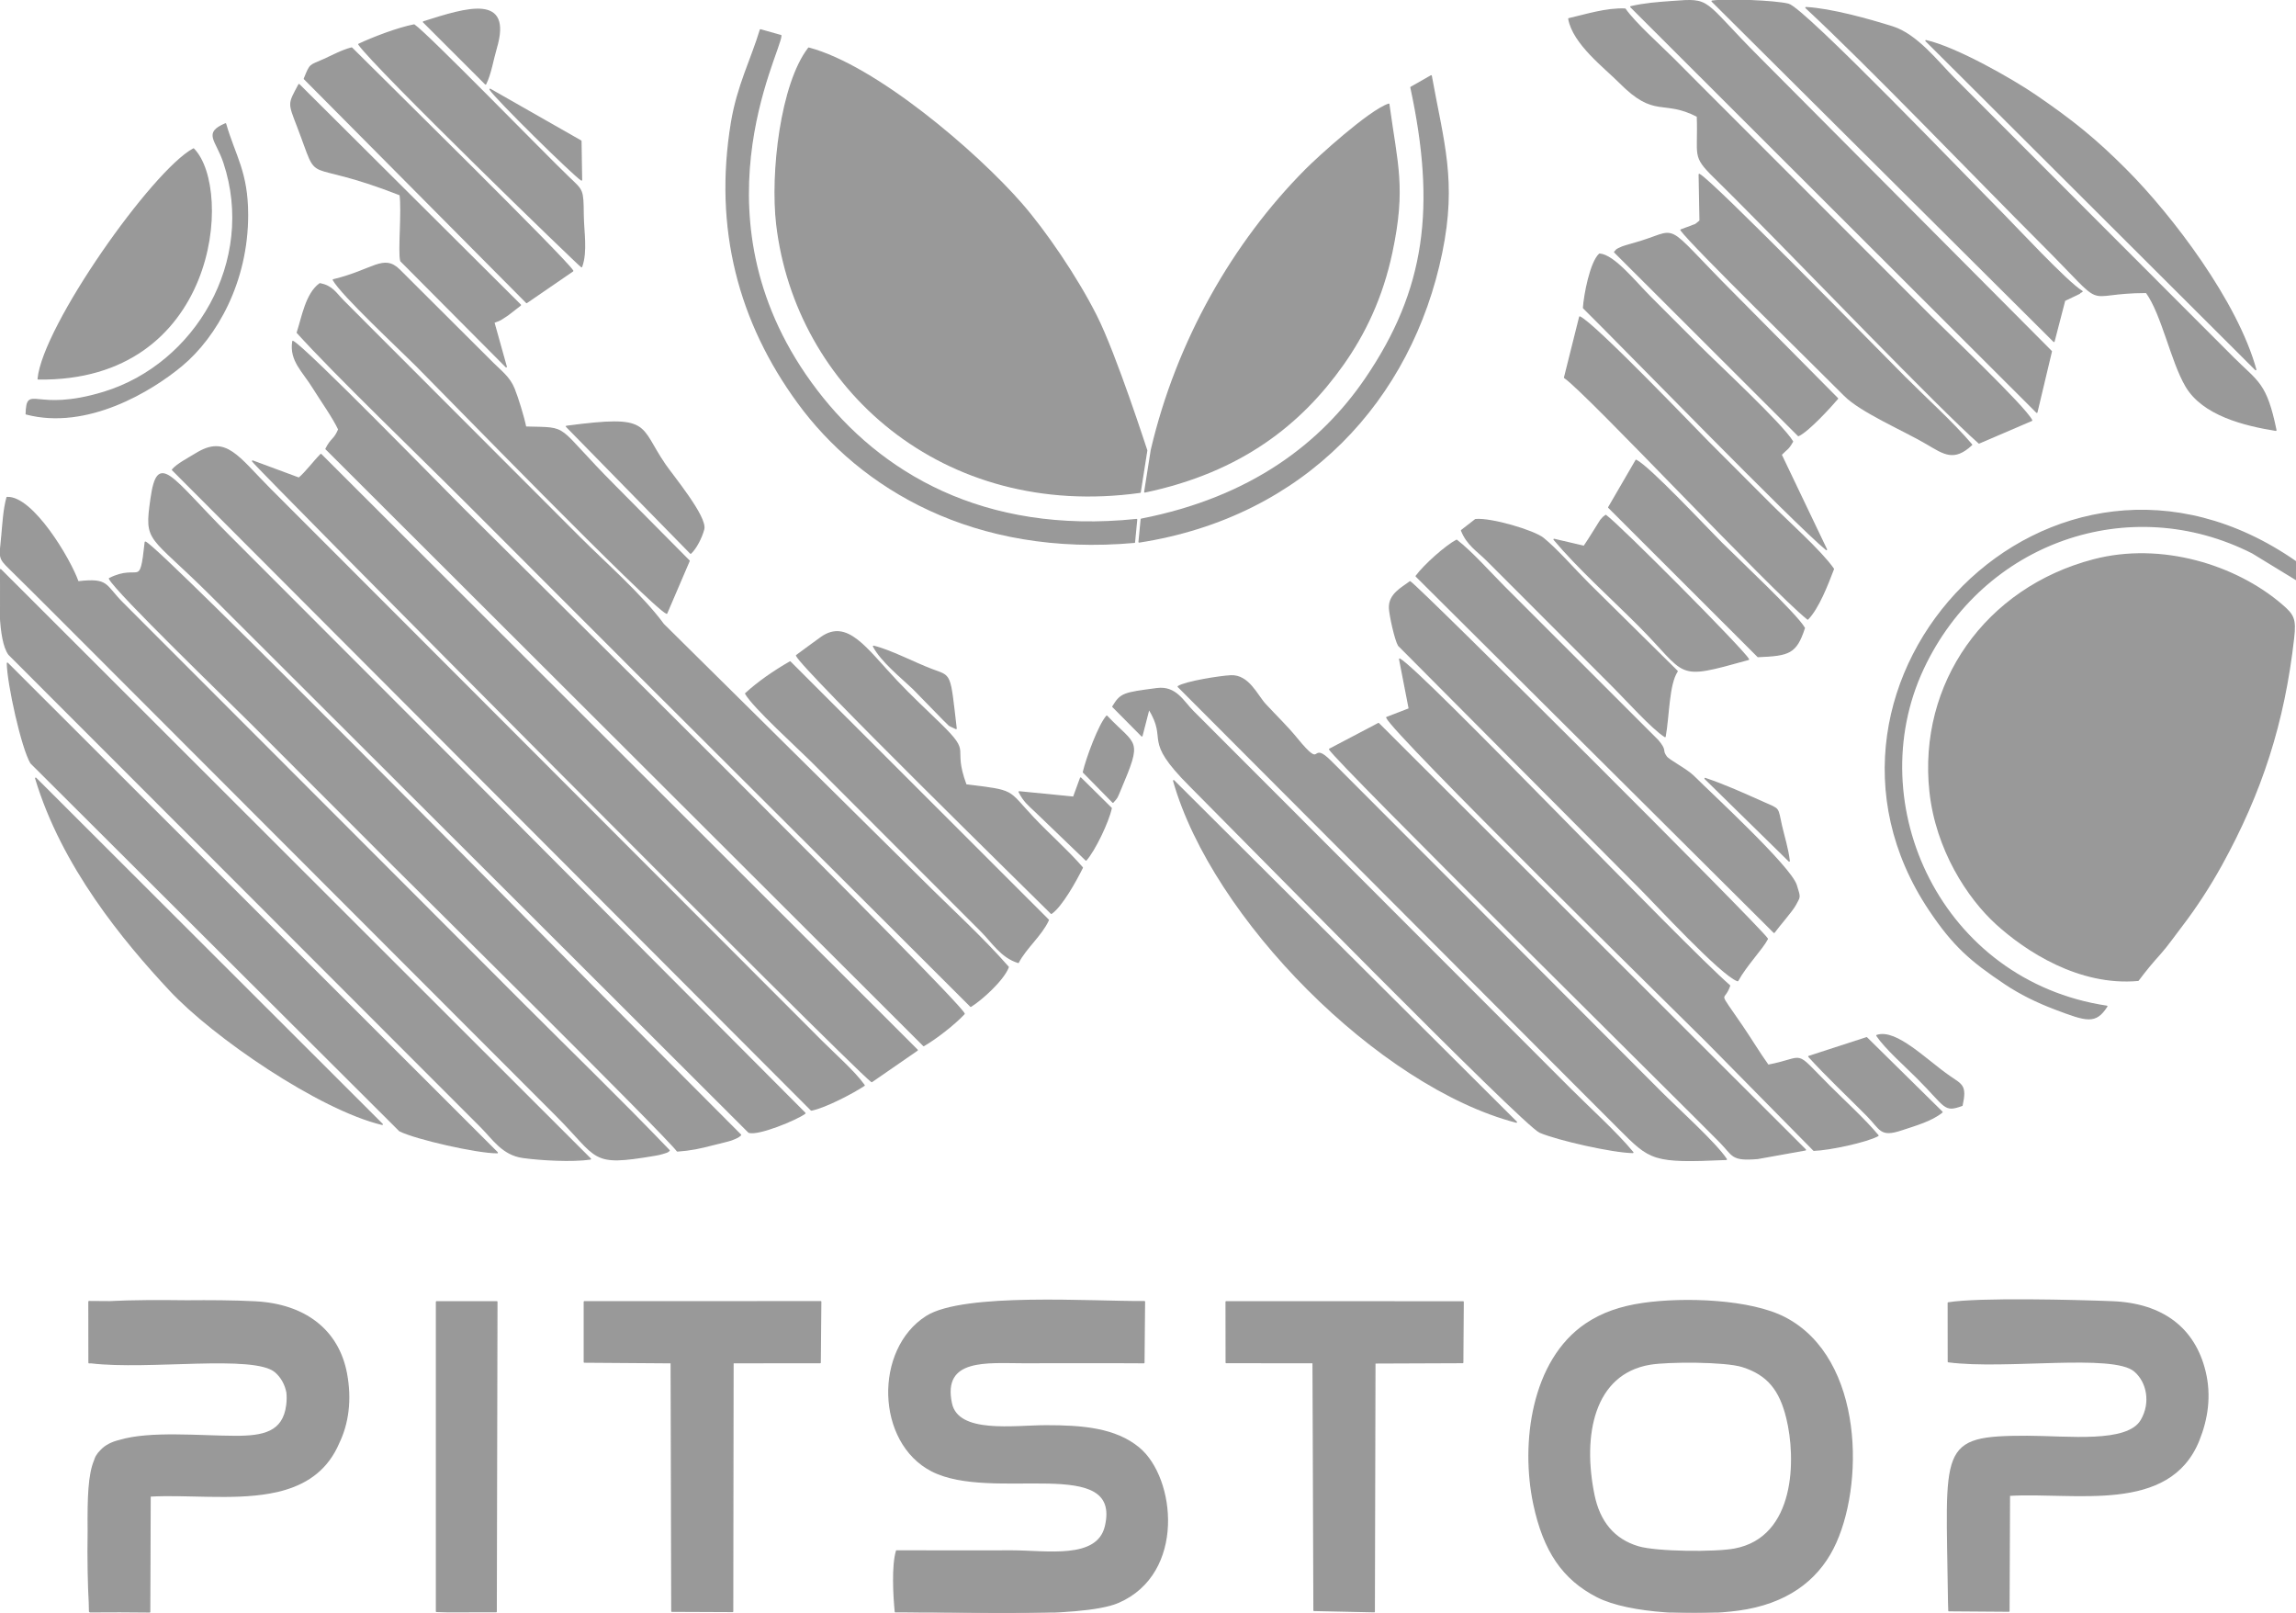 <?xml version="1.0" encoding="UTF-8"?>
<!DOCTYPE svg PUBLIC "-//W3C//DTD SVG 1.1//EN" "http://www.w3.org/Graphics/SVG/1.1/DTD/svg11.dtd">
<!-- Creator: CorelDRAW 2021 (64-Bit) -->
<svg xmlns="http://www.w3.org/2000/svg" xml:space="preserve" width="5in" height="3.511in" version="1.1" style="shape-rendering:geometricPrecision; text-rendering:geometricPrecision; image-rendering:optimizeQuality; fill-rule:evenodd; clip-rule:evenodd"
viewBox="0 0 5000 3511"
 xmlns:xlink="http://www.w3.org/1999/xlink"
 xmlns:xodm="http://www.corel.com/coreldraw/odm/2003">
 <defs>
  <style type="text/css">
   <![CDATA[
    .str0 {stroke:#999999;stroke-width:3;stroke-linecap:round;stroke-linejoin:round;stroke-miterlimit:2.613}
    .fil0 {fill:#999999}
   ]]>
  </style>
 </defs>
 <g id="Layer_x0020_1">
  <g id="_2166857025296">
   <g>
    <path class="fil0 str0" d="M3577.63 2838.33c-48.4,7.02 -88.59,20.82 -123.7,44.46 -118.01,79.52 -141.32,260.16 -113.53,391.81 21.66,102.2 63.34,163.54 137.88,201.74 70.81,36.3 219.45,40.95 307.44,28.98 103.08,-14.01 169.85,-63.44 205.86,-134.27 67.52,-132.37 67.37,-411.82 -104.13,-501.53 -75.14,-39.32 -219.6,-44.25 -309.83,-31.19zm15.69 131.64c-123.39,20.66 -149.24,154.77 -122.35,285.38 11.95,57.8 43.17,96.79 96.51,112.71 40.19,12 167.61,12.89 209.74,5.06 135.35,-25.16 135.65,-198.27 114.28,-285.31 -14.94,-61.38 -41.52,-95.26 -97.25,-112.73 -37.65,-11.79 -161.49,-11.71 -200.93,-5.11z"/>
    <path class="fil0 str0" d="M1952.57 3376.91c-9.71,31.95 -6.12,97.49 -2.69,132.33 110.1,-1.17 403.2,15.21 485.67,-20.7 145.35,-63.22 123.54,-270.17 44.67,-335.65 -51.09,-42.5 -123.24,-48.43 -202.42,-48.33 -70.06,0.09 -191.67,19.15 -206.16,-48.88 -21.36,-100.49 78.43,-88.93 156.86,-88.93 87.39,0.01 174.94,-0.46 262.48,0.15l1.2 -132.67c-114.13,0.93 -393.49,-19.17 -474.61,32.34 -112.94,71.74 -109.05,273.8 11.8,335.83 132.66,68.06 415.9,-38.15 378.1,121.12 -17.63,73.96 -128.18,53.5 -203.77,53.5 -83.66,0 -167.46,0.45 -251.12,-0.1z"/>
    <path class="fil0 str0" d="M4243 2964.76c125.04,16.43 358.38,-19.82 405.59,20.3 27.93,23.77 36.75,69.07 14.79,107.04 -30.03,52.24 -159.85,35.52 -249.03,35.46 -194.8,-0.12 -174.78,21.17 -170.75,357.53l0.59 21.81 130.57 0.97 1.05 -252.36c142.67,-8.52 347.78,39.93 412.16,-119.12 18.82,-46.57 26.59,-97.39 13.74,-150.15 -22.41,-92.6 -90.68,-147.31 -201.97,-151.67 -77.39,-3.03 -289.22,-8.54 -356.89,2.36l0.15 127.83z"/>
    <path class="fil0 str0" d="M193.97 2967l4.33 -0.04c125.94,15.09 354.65,-19.91 401.41,19.76 13.15,11.19 21.96,27.13 25.39,44.83 1.05,8.32 0.9,17.45 -0.3,27.44 -7.32,60.26 -51.69,68.87 -112.94,68.69 -77.39,-0.25 -184.8,-10.84 -250.53,8.67 -18.07,4.32 -31.52,11.2 -41.53,21.98 -3.89,3.76 -7.17,7.93 -9.86,12.54 -1.34,2.46 -2.69,5.69 -3.88,9.57 -12.55,30.2 -14.49,78.02 -13.74,153.45 -1.05,58.87 0.3,119.17 2.39,155.27l0.45 19.42 1.04 0.02 0 0.72 64.83 -0.24 64.83 0.48 0.9 -252.38c79.18,-4.7 177.32,8.04 260.09,-6.66 11.8,-2 23.45,-4.66 34.66,-8.17 50.34,-15.24 92.02,-44.74 115.93,-100.67 20.17,-41.65 27.79,-93.43 16.73,-151.75 -18.08,-94.61 -91.43,-149.76 -198.84,-155.17 -48.4,-2.44 -98.44,-2.65 -148.94,-2.2 -59.16,-0.79 -121.75,-0.64 -167.32,1.84 -15.24,0.01 -30.32,-0.07 -45.26,-0.31l0.15 132.93z"/>
    <polygon class="fil0 str0" points="1272.56,2965.61 1461.83,2966.97 1463.18,3508.04 1595.39,3508.62 1596.13,2966.88 1786.01,2966.74 1787.2,2834.32 1272.56,2834.49 "/>
    <polygon class="fil0 str0" points="2670.39,2966.67 2859.67,2966.74 2861.61,3506.29 2992.62,3509.11 2993.96,2967.39 3185.33,2966.65 3186.23,2834.69 2670.24,2834.5 "/>
    <polygon class="fil0 str0" points="950.63,3508.46 974.98,3509.17 1055.2,3509.05 1080.44,3508.98 1081.94,2834.55 950.63,2834.58 "/>
   </g>
   <g>
    <g>
     <path class="fil0 str0" d="M4656.2 2134.37c-128.84,11.69 -244.79,-65.09 -308.15,-122.6 -62.41,-56.67 -131.51,-162.23 -144.95,-288.81 -24.87,-234.15 121.23,-442.54 356.46,-503.88 146.78,-38.28 308.81,11.79 408.99,97.76 26.03,22.34 30.68,30.6 25.97,72.45 -20.76,184.37 -69.92,335.76 -156.85,493.48 -25.32,45.93 -55.57,92.47 -85.35,131.31 -14.18,18.49 -33.53,45.78 -47.22,61 -20.84,23.17 -32.72,37.8 -48.9,59.3z"/>
     <path class="fil0 str0" d="M2493.08 1071.04l14.31 -90.94c55.33,-236.69 178.43,-451.87 336.65,-610.78 26.74,-26.87 137.86,-128.16 180.27,-142.31 17.94,132 36.41,181.34 6.47,322.5 -20.85,98.34 -58.86,177.28 -106.8,244.88 -89.76,126.57 -219.32,232.27 -430.9,276.64z"/>
     <path class="fil0 str0" d="M3759.36 2524.21c-160.91,7.1 -164.35,1.89 -234.42,-68.22 -47.87,-47.91 -90.59,-90.72 -138.65,-138.78l-820.35 -822.3c16.44,-10.36 91.43,-22.24 114.46,-23.27 38.63,-1.72 56.36,42.06 75.01,62.25 23.42,25.4 47,47.77 68.15,73.7 62.16,76.19 26.01,1.06 76.31,52.09l716.83 718.07c35.85,35.94 119.38,111.18 142.67,146.45z"/>
     <path class="fil0 str0" d="M3555.74 2509.21c-44.88,-0.74 -163.4,-27.65 -202.17,-44.17 -36,-15.33 -666.12,-658.29 -761.87,-753.99 -105.28,-105.22 -44.94,-95.18 -89.78,-168.06l-15.27 59.21 -63.07 -63.66c17.46,-28.66 23.33,-29.52 95.85,-38.99 41.41,-5.41 57.13,28.15 78.61,49.51l821.87 822.49c43.65,43.69 98.45,92.75 135.83,137.65z"/>
     <path class="fil0 str0" d="M3766.43 2146.17c-13.09,38.99 -30.4,3.22 27.43,88.25 20.17,29.63 36.5,57.21 56.5,85.14 85.96,-16.49 51.84,-36.33 132.26,44.14 35.22,35.25 76.49,72.43 106.95,108.7 -24.91,13.67 -106.38,31.02 -139.63,31.93l-231.61 -234.94c-57.57,-57.61 -683.09,-671.19 -698.27,-707.11l49.12 -18.91 -21.06 -108.2c47.94,26.26 612.94,619.36 718.33,711.02z"/>
     <path class="fil0 str0" d="M3931.53 2503.55l-103.69 18.6c-58.16,4.86 -52.49,-6.03 -82.39,-36.3 -88.17,-89.32 -830.69,-823.22 -849.87,-854.49l106.39 -55.9 929.56 928.09z"/>
     <path class="fil0 str0" d="M4424.27 915.21l-114.52 49.19c-85.22,-74.89 -390.14,-392.28 -494.79,-497.09 -28.87,-28.92 -52.13,-52.76 -81.24,-81.18 -49.18,-48.03 -34,-45.4 -37.2,-132.96 -75.57,-39.07 -91.85,4.41 -169.08,-73.57 -32.03,-32.33 -101.18,-84.3 -110.91,-138.63 37.14,-8.51 81.18,-22.8 122.38,-21.06 21.32,30.55 76.47,79.64 106.39,109.52 38.95,38.91 72.28,72.98 111.5,111.77l446.49 446.73c37.54,37.59 205.68,197.21 220.96,227.28z"/>
     <path class="fil0 str0" d="M4467.09 765.12l-31.54 132.51 -884 -882.78c30.41,-7.05 58.74,-8.98 88.8,-11.23 88.47,-6.61 63.01,-5.38 190.87,122.59l635.88 638.92z"/>
     <path class="fil0 str0" d="M4956.13 936.77c-68.92,-11.07 -158.59,-33.3 -195.46,-95.77 -32.11,-54.41 -51.71,-156.11 -86.44,-204.45 -148.17,0.16 -75.48,46.19 -226.61,-104.96 -142.07,-142.08 -380.78,-390.79 -514.75,-514.93 54.74,2.97 136.17,25.62 188.84,42.23 52.67,16.6 99.28,77.44 132.76,110.95l608.77 609.28c53.39,53.32 71.6,54.15 92.89,157.65z"/>
     <path class="fil0 str0" d="M3848.65 2044.18c-10.46,20.78 -46.34,57.57 -64.54,90.96 -35.76,-12.38 -177.7,-166.76 -214.94,-203.84l-523.38 -526.06c-7.53,-12.74 -19,-65.82 -19.72,-80.87 -1.46,-30.87 28,-44.58 44.53,-57.47 18.99,10.91 762.29,751.92 778.05,777.28z"/>
     <path class="fil0 str0" d="M3863.45 2029.98l-779.33 -775.52c18.23,-24.64 64.98,-65.97 87.98,-77.97 33.88,26.46 71.57,69.3 103.32,101.13l335.03 334.86c19.74,23.84 6.75,19.25 18.03,35.17 5.71,8.04 44.26,27.5 59.63,42.82 40.56,40.42 211.31,197.39 223.46,237.09 8.55,27.89 8.08,23.44 -1.64,41.89 -7.14,13.54 -36.12,46.06 -46.48,60.52z"/>
     <path class="fil0 str0" d="M4533.98 634.51c-1.52,1.54 -4.24,1.04 -5.23,3.79l-32.68 15.73 -23.19 89.26 -744.32 -740.65c31.65,-4.47 135.87,-0.72 165.94,6.77 34.45,8.56 402.77,392.32 454.9,444.44 37.04,37.04 151.26,160.65 184.57,180.66z"/>
     <path class="fil0 str0" d="M3992.53 1238.85c-13.46,35.21 -32.63,84.76 -55.83,108.92 -78.32,-62.19 -480.83,-492.82 -529.4,-525.7l32.98 -131.83c33.76,15.93 255.29,247.76 279.28,271.77 46.85,46.91 88.75,88.78 135.27,135.41 37.51,37.6 110.52,102.41 137.69,141.44z"/>
     <path class="fil0 str0" d="M4293.51 968.28c-38.44,35.69 -59.39,20.05 -97.5,-2.36 -49.83,-29.34 -143.5,-69.2 -179.06,-105.08 -62.44,-63.01 -331.33,-325.5 -356.19,-360.03 5.59,-2.49 16.52,-5.91 18.33,-6.71 17.33,-7.66 7.62,-0.25 23.3,-13.2l-1.87 -101c27.25,13.46 375.23,369 445.64,439.68 47.58,47.77 105.65,99.8 147.34,148.7z"/>
     <path class="fil0 str0" d="M3302.19 2443.14c-298.75,-77.76 -661.64,-444.14 -746.21,-743.24l746.21 743.24z"/>
     <path class="fil0 str0" d="M3903.44 961.39c-10.25,17.75 -11.11,14.36 -24.84,28.48l98.79 206.59c-67.15,-54.5 -450.8,-449.5 -528.83,-526.08 1.85,-27.92 15.15,-98.91 34.79,-116.96 31.5,2.36 76.5,59.56 110.96,93.95 36.81,36.72 68.31,68.43 104.83,104.94 40.98,40.98 182.54,172.33 204.3,209.07z"/>
     <path class="fil0 str0" d="M4912.2 804.71l-717.97 -716.04c67.35,15.4 189.91,85.85 238.65,119.26 81.14,55.57 130.82,95.74 196.81,161.92 101.1,101.37 242.33,288.07 282.52,434.85z"/>
     <path class="fil0 str0" d="M3652.28 1461.46c-19,28.28 -18.11,96.35 -26.31,142.17 -26.85,-16.57 -83.3,-79.16 -110.24,-106.16 -38.54,-38.62 -73.04,-73.1 -111.62,-111.7 -39,-39.01 -72.65,-72.61 -111.59,-111.7 -19.48,-19.56 -34.18,-34.27 -54.12,-54.16 -21.02,-20.99 -43.16,-33.82 -55.43,-64.89l30.22 -23.51c33.76,-3.48 127.47,24.46 147.41,40.66 30.12,24.45 68.44,68.47 98.07,98.13l193.59 191.18z"/>
     <path class="fil0 str0" d="M4999.3 1223.05l0.7 38.5 -94.55 -57.76c-267.5,-136.06 -587.78,-25.09 -717.62,252.41 -138.42,295.84 39.26,680.63 400.11,734.93 -24.6,38 -42.98,31.88 -113.23,5.26 -39.54,-14.99 -75.69,-32.89 -107.93,-54.45 -75.16,-50.26 -112.71,-82.86 -164.59,-160.36 -333.56,-498.3 263.74,-1129.5 797.11,-758.53z"/>
     <path class="fil0 str0" d="M4001.46 867.75c-14.81,17.54 -63.55,70.81 -85.06,80.56l-400.06 -399.51c6.59,-6.2 0.21,-3.7 17.28,-11.17 1.72,-0.75 15.27,-4.78 20.05,-6.07 113.82,-30.56 54.35,-59.19 226.34,112.8l221.46 223.38z"/>
     <path class="fil0 str0" d="M2480.64 1179.99l4.78 -49.35c237.75,-46.48 391.56,-163.52 488.85,-306.2 131.87,-193.4 154.57,-373.62 98.44,-634.19l43.94 -25.01c25.96,144.11 54.87,228.5 22.72,384.75 -65.64,319.08 -297.06,573.85 -658.73,629.99z"/>
     <path class="fil0 str0" d="M3929.19 1367.43c-18.03,55.14 -33.07,59.17 -100.75,62.02l-325 -324.7 59.5 -102.4c29.73,15.12 152.18,146.36 186.29,180.39 34.78,34.72 162.77,154.52 179.95,184.69z"/>
     <path class="fil0 str0" d="M3807.54 1435.58c-164.03,45.59 -128.46,35.94 -241.28,-76.62 -58.1,-57.95 -131.27,-124.02 -181.81,-184.41l65.17 15.26c5.62,-8.6 13.76,-20.31 20.51,-31.76l15.73 -25.12c6.98,-8.24 4.45,-5.37 11.03,-10.5 28.43,20.14 298.4,291.17 310.65,313.15z"/>
     <path class="fil0 str0" d="M4229.02 2421.31c-23.05,18.83 -58.44,28.51 -87.6,38.26 -47.09,15.75 -45.16,-0.48 -75.1,-30.69 -43.17,-43.55 -86.93,-84.4 -127.13,-128.49l125.71 -40.79 164.12 161.71z"/>
     <path class="fil0 str0" d="M4272.6 2406.65c-39.63,14.37 -33.49,3.89 -97.18,-59.84 -26.29,-26.33 -69.56,-64.44 -88.08,-92.1 41.98,-13.93 106.89,53.84 158.47,89.36 26.61,18.3 36.22,19.59 26.78,62.58z"/>
     <path class="fil0 str0" d="M3896.26 1874.57l-183.02 -179.5c43.8,14.67 85.07,33.72 127.62,52.58 35.65,15.8 29.16,9.59 38.35,49.89 5.6,24.61 14.04,50.2 17.05,77.03z"/>
    </g>
    <g>
     <path class="fil0 str0" d="M2497.12 980.72l-14.32 90.95c-429.91,59.85 -749.26,-228.15 -791.06,-582.99 -13.15,-111.58 9.17,-306.1 69.44,-383.8 145.2,38.38 364.28,225.43 463.56,339.29 51.35,58.91 119.62,158.44 162.56,243.62 42.66,84.63 109.16,291.85 109.83,292.92z"/>
     <path class="fil0 str0" d="M2195.52 2105.71c-10.9,28.4 -58.25,70.87 -81.49,85.24l-734.15 -732.51c-123.45,-123.56 -241.93,-242.04 -365.3,-365.54 -98.64,-98.76 -283.48,-276.39 -367.07,-368.75 11.08,-33.49 19.07,-84.54 49.21,-106.28 26.83,5.5 33.07,19.26 51.33,37.78 17.3,17.56 29.78,29.89 47.3,47.43 33.28,33.27 61.5,61.61 94.71,94.8l371.99 372.35c55.76,55.8 136.65,126.38 182.66,189.32l561.4 555.34c61.84,61.79 132.52,125.81 189.42,190.81z"/>
     <path class="fil0 str0" d="M1881.76 2363.12c-22.24,14.91 -83.97,47.76 -114.92,53.72l-1391.11 -1393.93c10.41,-12.35 35.22,-25.04 51.42,-35.05 65.07,-40.2 90.17,6.24 161.46,77.65l1200.57 1201.68c27.85,27.89 72.04,66.85 92.57,95.92z"/>
     <path class="fil0 str0" d="M169.83 1266.95c67.06,-7.44 57.2,6.05 96.98,45.95 27.34,27.43 50.07,50.06 77.8,77.85l794.78 795.46c106.95,107.04 213.28,209.87 317.7,318.78 -4.74,3.03 0.45,1.91 -14.58,6.39 -6.38,1.9 -9.87,2.57 -16.33,3.66 -142.22,24.05 -119.72,8.32 -216.24,-88.09l-913.14 -913.96c-62.74,-62.65 -119.91,-120.2 -182.63,-182.78 -32.07,-32 -59.68,-59.65 -91.71,-91.02 -25.98,-25.43 -22.8,-24.02 -18.27,-72.2 2.56,-27.14 4.08,-57.62 11.25,-83.63 55.32,-2.69 136.96,133.84 154.38,183.58z"/>
     <path class="fil0 str0" d="M2099.44 2207.22c-20.25,22.02 -61.84,54.3 -87.9,69.27l-1301.49 -1299.19c12.44,-24.23 17.91,-18.67 27.83,-42.35 -12.37,-26.55 -39.69,-64.69 -56.08,-91.23 -21.94,-35.6 -50.51,-58.77 -43.96,-100.21 26.93,13.16 322.89,316.46 369.66,363.24 72.93,72.92 1080.69,1070.76 1091.94,1100.47z"/>
     <path class="fil0 str0" d="M1752.81 2423.79c-17.44,13.25 -102.74,48.57 -122.14,41.19l-1167.55 -1165.69c-139.33,-139.14 -147.95,-115.29 -134.03,-213.33 14.81,-104.3 42.08,-47.13 167.37,78.46 61.2,61.37 117.84,117.91 179.25,179.41 120.96,121.16 237.59,237.62 358.49,358.8l718.61 721.16z"/>
     <path class="fil0 str0" d="M1997.36 2286.44l-99.03 68.42c-48.11,-36.23 -1336.06,-1333.13 -1348.16,-1350.94l100.83 37.39c14.96,-12.42 32.81,-36.56 47.85,-51.68l1298.5 1296.8z"/>
     <path class="fil0 str0" d="M1612.67 2471.16c-3.78,3.03 -3.51,3.7 -12.69,7.68 -7.39,3.21 -6.39,2.66 -15.03,5.2 -9.91,2.9 -21.74,5.31 -32.79,8.2 -27.38,7.15 -47.25,11.59 -77.04,13.71 -27.02,-36.45 -569.47,-572.61 -617.13,-620.32 -105.42,-105.6 -206.05,-206.21 -311.16,-311.39 -44.2,-44.2 -294.73,-286.2 -308.32,-314.46 66.35,-33.03 66.67,25.77 77.97,-79.22 26.81,6.89 907.2,900.6 971.68,965.13l324.5 325.47z"/>
     <path class="fil0 str0" d="M1285.6 2523.36c-39.1,5.76 -107.83,2.04 -147.18,-3.5 -44.09,-6.23 -64.69,-40.28 -90.57,-66.15l-1028.23 -1028.78c-23.47,-31.82 -20.12,-133.56 -18.35,-184.57l1284.33 1283z"/>
     <path class="fil0 str0" d="M1082.8 2509.67c-43.49,0.22 -177.43,-30.16 -212.4,-47.78l-802.98 -800.69c-19.67,-33.09 -50.39,-171.63 -51.22,-217.05l1066.61 1065.52z"/>
     <path class="fil0 str0" d="M1144.56 930.04c100.41,2.79 58.91,-7.57 194.98,128.81l161.04 162.36 -48.81 113.83c-33.09,-14.19 -496.24,-490.32 -545.64,-539.74 -36.43,-36.45 -161.5,-152.82 -180.13,-185.9 87.24,-21.11 109.07,-55.53 143.58,-21.69l203.59 202.96c17.33,17.34 36.17,30.93 46.12,55.69 7.81,19.45 20.82,61.07 25.28,83.67z"/>
     <path class="fil0 str0" d="M2282.84 2003.23c-15.14,33.15 -48.94,60.35 -65.47,92.15 -37.16,-11.65 -55.54,-43.3 -80.19,-67.96l-365.26 -365.59c-32.25,-32.28 -131.03,-121.72 -148,-151.66 28.16,-25.61 61.43,-48.55 96.67,-68.82l562.26 561.88z"/>
     <path class="fil0 str0" d="M83.24 824.91c10.85,-115.09 249.57,-452.96 338.2,-500.45 86,87.56 50.57,506.1 -338.2,500.45z"/>
     <path class="fil0 str0" d="M2103.48 1709.06c109.02,13.46 88.59,9.83 145.95,70.76 36.63,38.89 72.93,69.76 107.43,109.34 -14.61,29.47 -45.06,84.03 -67.41,99.37 -35.67,-35.76 -542.72,-532.08 -554.66,-561.24 15.69,-11.4 32.45,-24.15 53.38,-39.08 56.8,-40.53 98.1,24.35 163.61,93.77 32.3,34.24 61.5,61.13 95.37,94.08 71.12,69.21 23.5,44.06 56.33,132.99z"/>
     <path class="fil0 str0" d="M832.31 2447.98c-136.3,-32.51 -366.45,-189.77 -461.58,-291.53 -101.6,-108.68 -235.45,-270.52 -292.91,-461.94l754.49 753.47z"/>
     <path class="fil0 str0" d="M1247.11 589.81l-100.31 68.83 -483.89 -487.21c13.66,-33.33 10.54,-27.31 42.77,-41.74 20.08,-8.98 38.19,-19.36 60.15,-25.08 55.45,55.54 469.21,462.48 481.28,485.2z"/>
     <path class="fil0 str0" d="M2475.14 1131.28l-4.77 49.34c-348.65,31.25 -595.85,-117.15 -732.29,-303.81 -128.22,-175.44 -183.12,-379.13 -144.92,-610.04 13.28,-80.21 43.29,-136.78 62.89,-201.69l44.31 12.52c-0.87,37.56 -202.46,405.26 77.95,772.57 136.2,178.4 361.74,316 696.83,281.12z"/>
     <path class="fil0 str0" d="M1266.44 580.59c-5.45,-2.64 -447.82,-431.48 -484.9,-484.08 29.34,-13.82 83.73,-34.98 120.3,-42.07 30.4,20.94 283.66,281.37 337.65,333 29.25,27.98 29.83,24.89 30.35,80.35 0.33,35.94 8.55,79.89 -3.41,112.79z"/>
     <path class="fil0 str0" d="M1133.26 664.24l-27.52 21.33c-17.76,11.47 -13.12,9.92 -30.46,16.15l27.06 96.85 -229.27 -230.52c-5.42,-18.88 3.45,-107.35 -1.52,-144.04 -221.14,-86.47 -170.48,-11.27 -223.44,-149.12 -20.06,-52.24 -19.84,-47.59 3.02,-90.59l482.13 479.94z"/>
     <path class="fil0 str0" d="M1504.02 1204.43l-270.37 -276.01c185.74,-24.43 155.47,-2.81 214.21,83 17.39,25.39 91.5,114.49 84.39,141.01 -4.83,18.06 -16.79,41.44 -28.23,52z"/>
     <path class="fil0 str0" d="M538.95 467.98c0,146.5 -68.46,265.06 -142.38,327.07 -67.11,56.27 -207.55,140.78 -339.4,106.05 2.54,-65.06 18.14,-0.7 168.91,-46.67 199.61,-60.88 333.23,-285.39 261.83,-500.39 -16.76,-50.42 -44.86,-63.62 3.2,-84.3 20.3,70.39 47.83,104.72 47.83,198.24z"/>
     <path class="fil0 str0" d="M2419.77 1759.7c-6.43,30.39 -36.47,92.19 -54.74,112.76l-109.58 -105.39c-17.25,-16.33 -24.9,-21.8 -35.88,-42.87l118.49 11.65 15.26 -41.75 66.45 65.61z"/>
     <path class="fil0 str0" d="M1057.48 182.78l-135.11 -135.03c93.23,-29.54 193.13,-61.52 158.14,57.07 -7.59,25.67 -11.88,55.36 -23.04,77.96z"/>
     <path class="fil0 str0" d="M2423.63 1746.55l-64.24 -65.34c7.35,-31.16 33.85,-102.44 50.84,-121.74 63.94,67.63 77.28,46.5 28.48,161.81 -7.44,17.59 -5.59,14.36 -15.08,25.26z"/>
     <path class="fil0 str0" d="M2082.02 1586.15c-21.61,-10.28 -9.11,-2.56 -26.6,-18.67l-66.67 -68.35c-27.74,-26.2 -69.12,-59.5 -86.41,-91.86 36.45,8.66 88.41,36.15 127.26,50.85 41.83,15.81 38.14,4.69 52.41,128.03z"/>
     <path class="fil0 str0" d="M1264.95 307.15l1.33 84.66c-18.21,-11.63 -186.36,-177.04 -198.96,-197.24l197.63 112.58z"/>
    </g>
   </g>
  </g>
 </g>
</svg>

